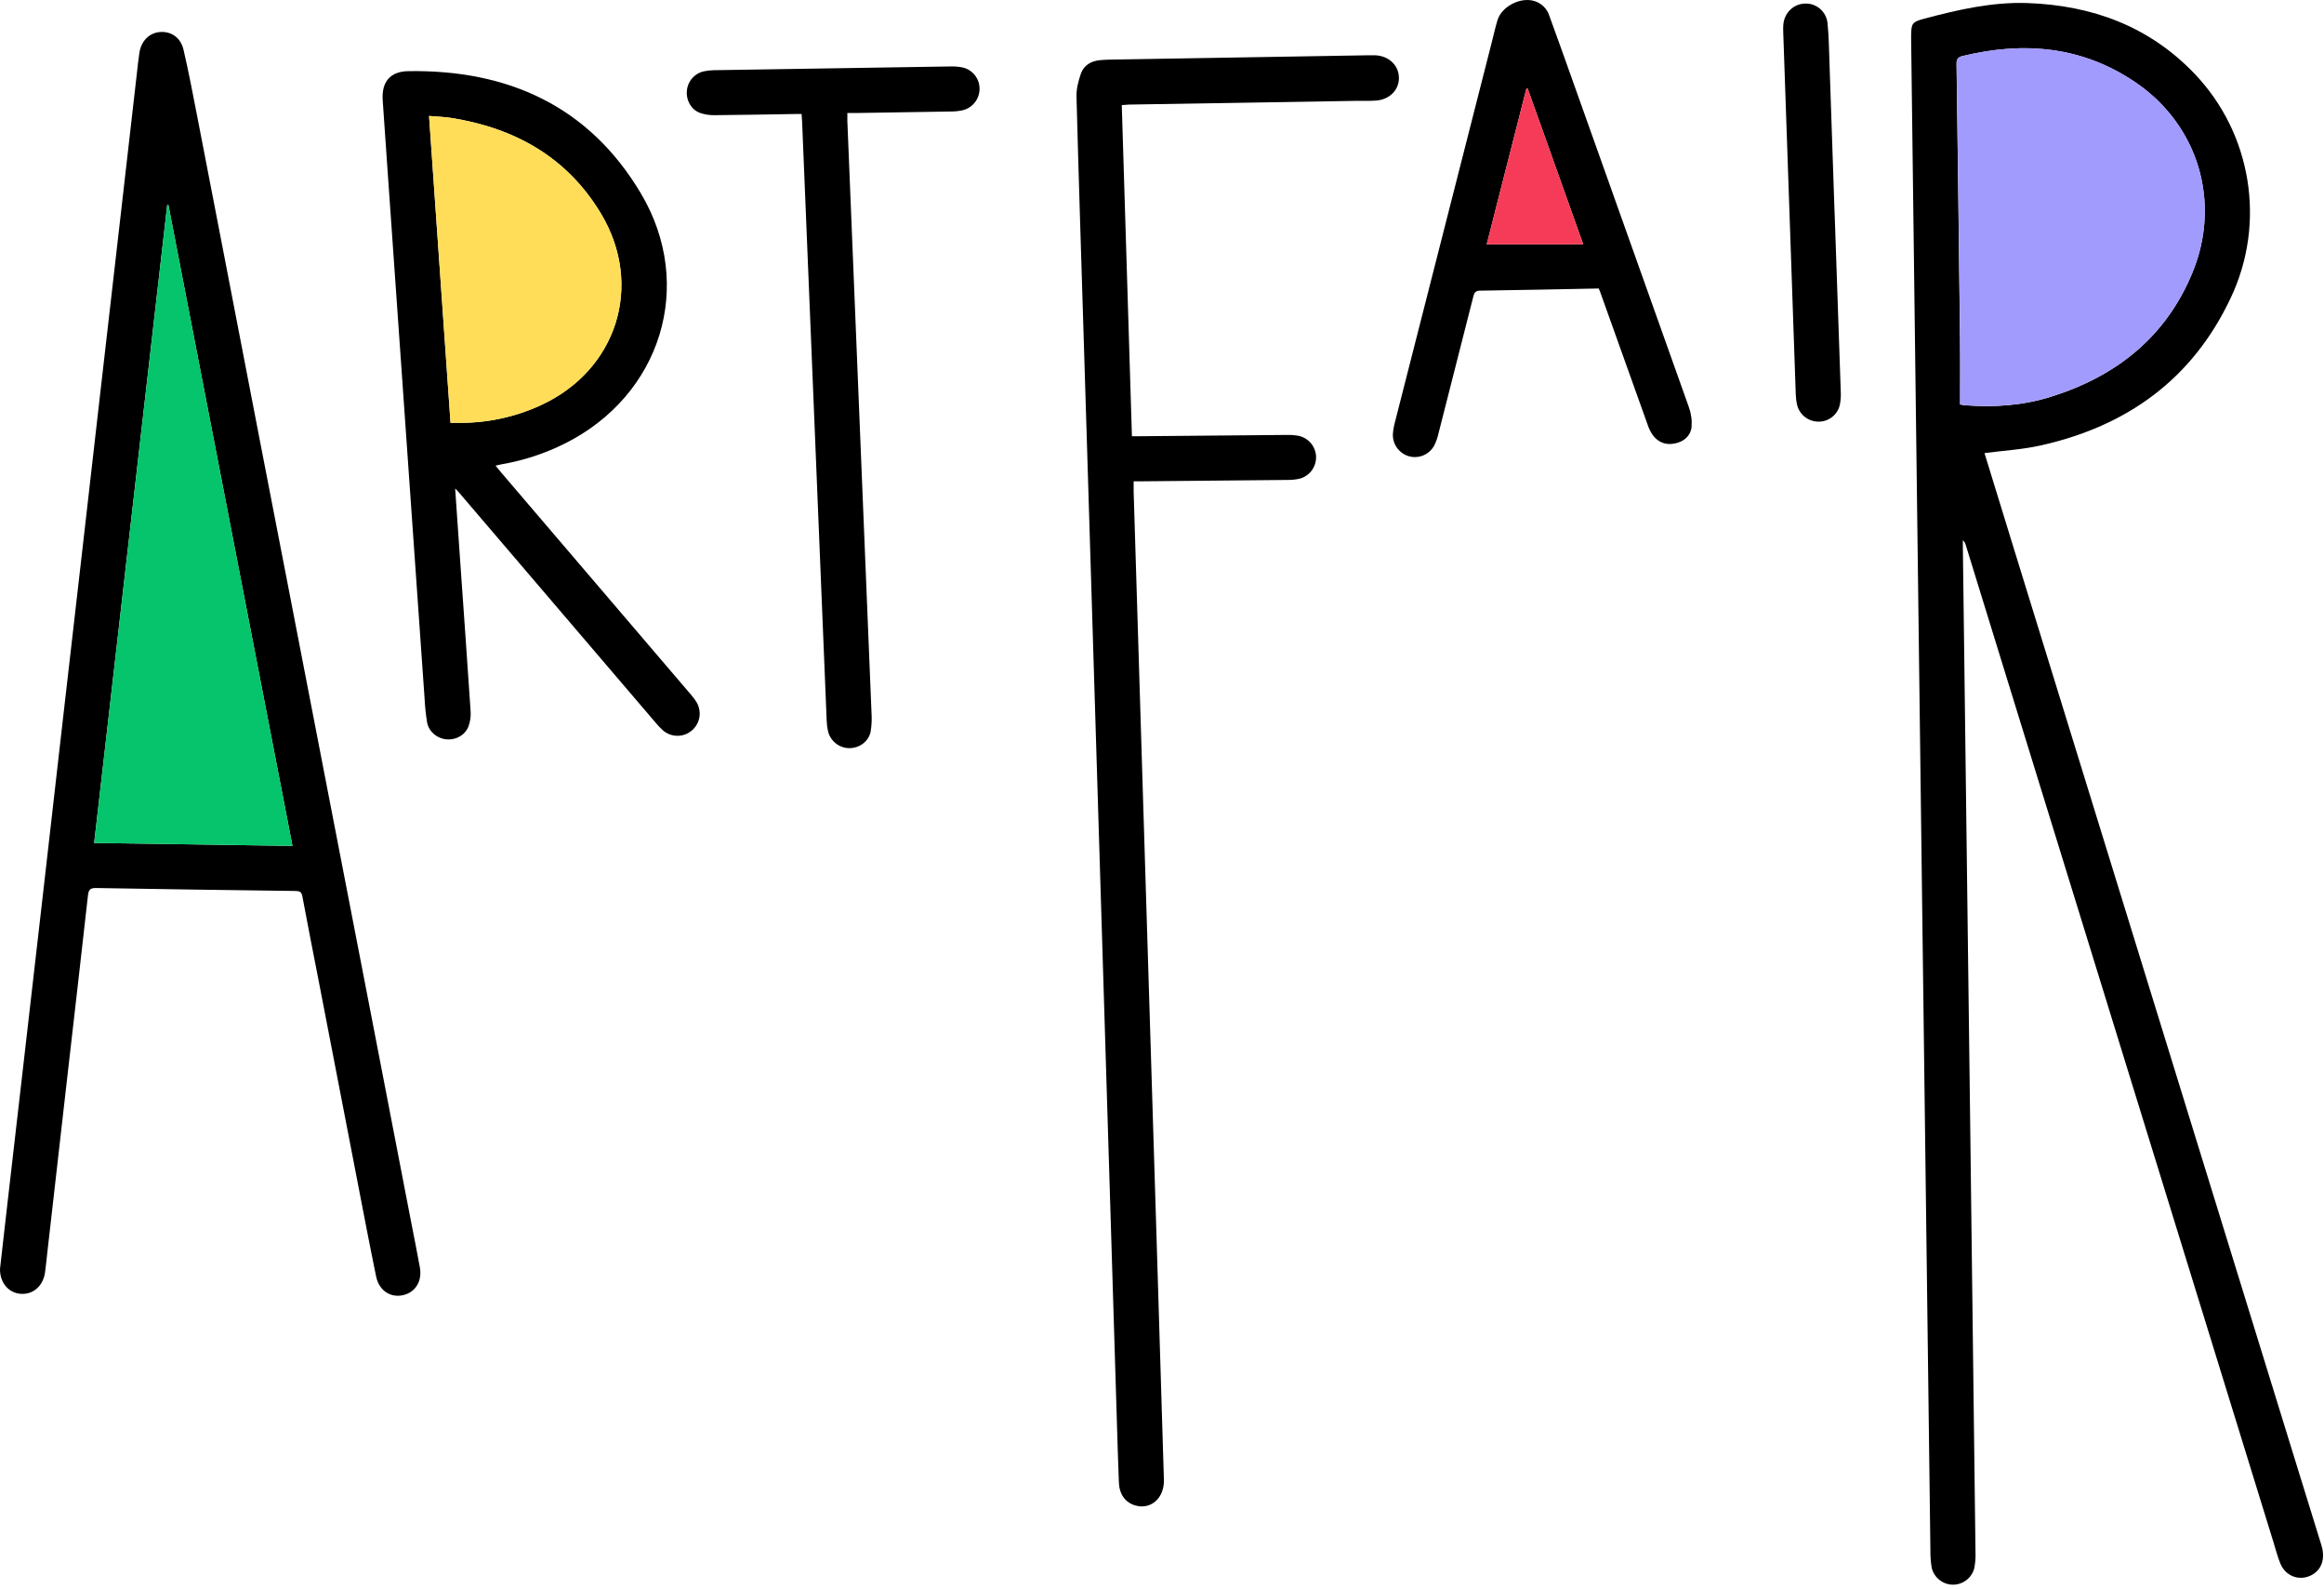 <?xml version="1.0" encoding="UTF-8" standalone="no"?>
<!DOCTYPE svg PUBLIC "-//W3C//DTD SVG 1.1//EN" "http://www.w3.org/Graphics/SVG/1.1/DTD/svg11.dtd">
<svg width="100%" height="100%" viewBox="0 0 1024 700" version="1.1" xmlns="http://www.w3.org/2000/svg" xmlns:xlink="http://www.w3.org/1999/xlink" xml:space="preserve" xmlns:serif="http://www.serif.com/" style="fill-rule:evenodd;clip-rule:evenodd;stroke-linejoin:round;stroke-miterlimit:2;">
    <g transform="matrix(0.539,0,0,0.539,0,-0.004)">
        <g transform="matrix(1,0,0,1,-99.09,-168.67)">
            <path d="M1721.36,539C1729.65,565.91 1738.01,593.1 1746.36,620.28C1822.36,866.6 1898.38,1112.93 1974.42,1359.28C1981.88,1383.45 1989.42,1407.59 1996.84,1431.77C2000.27,1443 1996.77,1452.3 1987.84,1456.47C1978.19,1460.96 1967.33,1456.72 1963.14,1446.4C1960.9,1440.87 1959.42,1435.03 1957.65,1429.31C1885.94,1196.99 1814.22,964.673 1742.51,732.36C1730.35,692.873 1718.18,653.42 1706,614C1705.64,612.544 1704.84,611.237 1703.69,610.27L1703.69,616.69C1705.69,776.69 1707.72,936.663 1709.79,1096.61C1711.23,1210.25 1712.64,1323.9 1714.01,1437.55C1714.17,1441.87 1713.84,1446.19 1713.01,1450.43C1710.97,1458.31 1703.8,1463.86 1695.66,1463.86C1687.26,1463.86 1679.93,1457.95 1678.15,1449.74C1677.42,1445.14 1677.08,1440.48 1677.15,1435.82C1674.81,1255.02 1672.5,1074.22 1670.22,893.42C1668.67,771.1 1667.12,648.787 1665.55,526.48C1664.17,417.813 1662.78,309.147 1661.39,200.48L1661.39,197.98C1661.47,187.75 1662.28,186.58 1672,183.98C1699.78,176.59 1727.75,170.15 1756.77,171.19C1809.47,173.09 1856.01,190.19 1893.02,228.86C1939.86,277.804 1951.68,350.988 1922.64,412.19C1891.38,478.62 1837.85,517.03 1767.24,532.75C1752.35,536.11 1736.94,536.94 1721.36,539ZM1701.36,499.25C1703.68,499.63 1704.63,499.86 1705.61,499.93C1729.41,501.77 1752.93,500.11 1775.78,492.93C1829.07,476.17 1869.49,444.25 1891.24,391.75C1914.97,334.45 1896.45,271.53 1845.4,236.46C1801.79,206.51 1753.74,202.24 1703.32,214.52C1699.46,215.52 1698.45,217.16 1698.5,221.01C1699.54,295.677 1700.48,370.343 1701.33,445.01C1701.58,462.92 1701.4,480.91 1701.4,499.21L1701.36,499.25Z" style="fill-rule:nonzero;"/>
        </g>
        <g transform="matrix(1,0,0,1,-99.09,-168.67)">
            <path d="M99.09,1205.85C100.78,1190.92 102.51,1175.36 104.3,1159.85C108.833,1120.3 113.383,1080.75 117.95,1041.2C123.503,992.88 129.05,944.547 134.59,896.2C139.75,851.18 144.883,806.163 149.99,761.15C155.49,713.15 161,665.15 166.52,617.15C171.36,574.95 176.18,532.747 180.98,490.54C186.127,445.533 191.29,400.533 196.47,355.54C201.323,313.18 206.167,270.82 211,228.46C211.62,223 212.17,217.53 213,212.09C214.43,202.27 220.95,195.63 229.69,194.87C238.86,194.07 246.77,199.28 249.11,209.28C253.19,226.77 256.53,244.44 259.98,262.08C266.913,297.52 273.777,332.977 280.57,368.45C291.123,423.017 301.663,477.59 312.19,532.17C320.25,573.843 328.333,615.51 336.44,657.17C347.673,715.17 358.9,773.17 370.12,831.17C380.593,885.25 391.073,939.333 401.56,993.42C412.793,1051.42 424,1109.42 435.18,1167.42C437.58,1179.83 440.12,1192.22 442.35,1204.67C444.35,1216.06 438.45,1225.25 428.07,1227.34C418.07,1229.34 408.91,1223.34 406.58,1212.04C401.15,1185.81 396.18,1159.48 391.08,1133.17C380.567,1078.93 370.077,1024.68 359.61,970.42C355.15,947.42 350.55,924.37 346.27,901.3C345.58,897.61 344.06,896.92 340.67,896.88C286.35,896.213 232.017,895.41 177.67,894.47C172.95,894.39 171.52,895.79 171.01,900.41C165.58,949.24 159.91,998.04 154.34,1046.85C148.84,1095 143.36,1143.16 137.9,1191.31C137.24,1197.1 136.68,1202.91 135.9,1208.68C134.31,1219.86 126.06,1226.96 115.85,1226.12C106.05,1225.34 99,1217.05 99.09,1205.85ZM236.77,336.29L235.77,336.29C215.923,509.857 196.023,683.643 176.07,857.65L338.18,860.05L236.77,336.29Z" style="fill-rule:nonzero;"/>
        </g>
        <g transform="matrix(1,0,0,1,-99.09,-168.67)">
            <path d="M1016.12,254.58C1018.89,344.94 1021.65,434.82 1024.41,525.21L1031.81,525.21C1071.64,524.837 1111.47,524.483 1151.3,524.15C1154.62,524.074 1157.95,524.363 1161.21,525.01C1169.25,526.967 1174.95,534.226 1174.95,542.499C1174.95,550.806 1169.2,558.087 1161.12,560.01C1158.03,560.64 1154.88,560.952 1151.72,560.94C1111.89,561.353 1072.06,561.727 1032.23,562.06L1025.82,562.06C1025.82,565.24 1025.76,567.85 1025.82,570.45C1028.16,647.237 1030.51,724.027 1032.87,800.82C1036.77,928.073 1040.68,1055.33 1044.61,1182.59C1046.61,1247.72 1048.59,1312.84 1050.55,1377.97C1051,1393.09 1039.94,1402.89 1027,1399.06C1019.13,1396.72 1014.14,1390.06 1013.76,1380.47C1013.05,1362.82 1012.56,1345.16 1012.02,1327.47C1003.04,1034.47 994.067,741.47 985.1,448.47C983.05,381.47 980.87,314.55 979.1,247.58C978.94,241.44 980.6,235.02 982.6,229.13C985.01,222.06 990.97,218.5 998.34,217.84C1003.48,217.38 1008.66,217.37 1013.82,217.28L1217.28,213.86C1219.28,213.86 1221.28,213.79 1223.28,213.86C1234.4,214.35 1242.47,221.97 1242.67,232.13C1242.86,241.98 1235.2,249.97 1224.27,250.86C1218.97,251.29 1213.61,251.01 1208.27,251.1L1021.81,254.16C1020,254.26 1018.26,254.45 1016.12,254.58Z" style="fill-rule:nonzero;"/>
        </g>
        <g transform="matrix(1,0,0,1,-99.09,-168.67)">
            <path d="M471.16,567.89C472.64,589.28 474.02,609.37 475.43,629.47C478.25,669.68 481.16,709.89 483.81,750.12C484.096,754.256 483.51,758.405 482.09,762.3C479.33,769.58 471.66,773.7 464.02,772.97C456.38,772.24 449.67,766.78 448.23,759.09C447.164,752.518 446.473,745.891 446.16,739.24C436.16,596.633 426.16,454.03 416.16,311.43C414.74,291.15 413.29,270.87 411.94,250.59C410.94,235.67 417.94,227.07 432.88,226.83C514.25,225.54 580.41,255.3 622.88,326.54C667.8,401.92 639.37,492 560.76,531.22C544.359,539.419 526.836,545.147 508.76,548.22C507.47,548.44 506.2,548.81 504.2,549.29C506.05,551.53 507.57,553.42 509.15,555.29C560.77,615.69 612.387,676.097 664,736.51C665.66,738.375 667.152,740.383 668.46,742.51C670.176,745.345 671.084,748.596 671.084,751.91C671.084,761.867 662.891,770.06 652.934,770.06C648.565,770.06 644.34,768.483 641.04,765.62C638.809,763.616 636.739,761.439 634.85,759.11C581.483,696.683 528.127,634.237 474.78,571.77C474,570.8 473,569.88 471.16,567.89ZM467.38,514.25L472.88,514.25C496.44,514.649 519.79,509.734 541.19,499.87C603.31,471.3 625.54,402.05 590.45,343.41C562.84,297.29 520.24,273.41 468.12,265.09C462.29,264.16 456.35,264.01 449.83,263.44C455.7,347.37 461.51,430.38 467.38,514.25Z" style="fill-rule:nonzero;"/>
        </g>
        <g transform="matrix(1,0,0,1,-99.09,-168.67)">
            <path d="M1406,404.46C1373.39,405.09 1341.09,405.79 1308.79,406.24C1304.91,406.3 1304.18,408.31 1303.44,411.24C1294,448.513 1284.52,485.767 1275,523C1274.24,526.407 1273.08,529.713 1271.54,532.85C1268.4,538.642 1262.31,542.262 1255.72,542.262C1245.85,542.262 1237.72,534.137 1237.72,524.262C1237.72,523.985 1237.73,523.707 1237.74,523.43C1237.98,520.108 1238.55,516.818 1239.45,513.61C1265.69,410.537 1291.96,307.5 1318.26,204.5C1319.91,198.05 1321.34,191.5 1323.26,185.16C1326.64,174.03 1341.8,166.16 1353.04,169.42C1358.95,171.04 1363.66,175.534 1365.56,181.36C1371.94,198.88 1378.24,216.42 1384.47,233.98C1416.23,323.007 1447.94,412.053 1479.59,501.12C1481.54,506.362 1482.33,511.963 1481.92,517.54C1481.14,524.96 1475.77,529.54 1468.4,531.1C1460.79,532.74 1454.5,530.24 1449.98,524.02C1448.23,521.397 1446.85,518.538 1445.9,515.53C1433.02,479.663 1420.18,443.777 1407.39,407.87C1407,406.64 1406.41,405.45 1406,404.46ZM1393.34,368.38C1377.84,324.91 1362.85,282.88 1347.86,240.86L1346.92,240.92C1336.07,283.49 1325.22,326.07 1314.43,368.38L1393.34,368.38Z" style="fill-rule:nonzero;"/>
        </g>
        <g transform="matrix(1,0,0,1,-99.09,-168.67)">
            <path d="M754.37,261.87L748.37,261.87C726.71,262.21 705.04,262.66 683.37,262.81C679.221,262.919 675.087,262.272 671.17,260.9C663.92,258.15 659.8,250.43 660.61,242.79C661.225,235.072 666.87,228.627 674.44,227C677.038,226.417 679.688,226.102 682.35,226.06C746.83,224.993 811.313,223.97 875.8,222.99C879.289,222.857 882.782,223.149 886.2,223.86C894.266,225.778 899.967,233.1 899.85,241.39C899.806,249.669 894.056,256.901 886,258.81C882.907,259.469 879.753,259.804 876.59,259.81C850.43,260.277 824.27,260.693 798.11,261.06L791.78,261.06C791.78,263.65 791.71,265.59 791.78,267.54C795.46,358.113 799.153,448.687 802.86,539.26C805.747,609.86 808.633,680.453 811.52,751.04C811.883,756.178 811.661,761.341 810.86,766.43C809.29,774.64 801.75,780.16 793.45,780.15C785.189,780.131 777.951,774.428 776,766.4C775.359,763.646 774.99,760.836 774.9,758.01C768.167,594.677 761.463,431.343 754.79,268.01C754.71,266.17 754.54,264.36 754.37,261.87Z" style="fill-rule:nonzero;"/>
        </g>
        <g transform="matrix(1,0,0,1,-99.09,-168.67)">
            <path d="M1598.88,343.57C1600.56,392.023 1602.23,440.477 1603.88,488.93C1604.07,492.581 1603.79,496.241 1603.05,499.82C1601.1,507.881 1593.7,513.523 1585.41,513.28C1577.13,513.2 1569.94,507.4 1568.1,499.33C1567.53,496.729 1567.19,494.081 1567.1,491.42C1563.66,392.673 1560.24,293.93 1556.85,195.19C1556.74,193.027 1556.76,190.86 1556.92,188.7C1557.8,179.03 1565.27,171.87 1574.64,171.59C1583.88,171.191 1591.95,178.086 1593,187.27C1594.13,197.68 1594.24,208.21 1594.6,218.69C1596.06,260.317 1597.48,301.943 1598.85,343.57L1598.88,343.57Z" style="fill-rule:nonzero;"/>
        </g>
        <g transform="matrix(1,0,0,1,-99.09,-168.67)">
            <path d="M1701.4,499.21C1701.4,480.91 1701.58,462.92 1701.4,444.94C1700.55,370.273 1699.61,295.607 1698.57,220.94C1698.57,217.09 1699.57,215.4 1703.39,214.45C1753.81,202.17 1801.86,206.45 1845.47,236.39C1896.47,271.46 1915.04,334.39 1891.31,391.68C1869.56,444.18 1829.14,476.1 1775.85,492.86C1753,500.04 1729.48,501.7 1705.68,499.86C1704.67,499.82 1703.72,499.59 1701.4,499.21Z" style="fill:rgb(162,155,254);fill-rule:nonzero;"/>
        </g>
        <g transform="matrix(1,0,0,1,-99.09,-168.67)">
            <path d="M236.77,336.29L338.18,860.05L176.07,857.65C196.023,683.43 215.93,509.63 235.79,336.25L236.77,336.29Z" style="fill:rgb(5,196,107);fill-rule:nonzero;"/>
        </g>
        <g transform="matrix(1,0,0,1,-99.09,-168.67)">
            <path d="M467.38,514.25C461.51,430.38 455.7,347.37 449.83,263.44C456.35,264.01 462.29,264.16 468.12,265.09C520.24,273.44 562.84,297.29 590.45,343.41C625.54,402.05 603.31,471.3 541.19,499.87C519.79,509.734 496.44,514.649 472.88,514.25C471.24,514.23 469.6,514.25 467.38,514.25Z" style="fill:rgb(255,221,89);fill-rule:nonzero;"/>
        </g>
        <g transform="matrix(1,0,0,1,-99.09,-168.67)">
            <path d="M1393.35,368.38L1314.44,368.38C1325.23,326.07 1336.08,283.49 1346.93,240.92L1347.87,240.86C1362.86,282.88 1377.85,324.91 1393.35,368.38Z" style="fill:rgb(245,59,87);fill-rule:nonzero;"/>
        </g>
    </g>
</svg>
